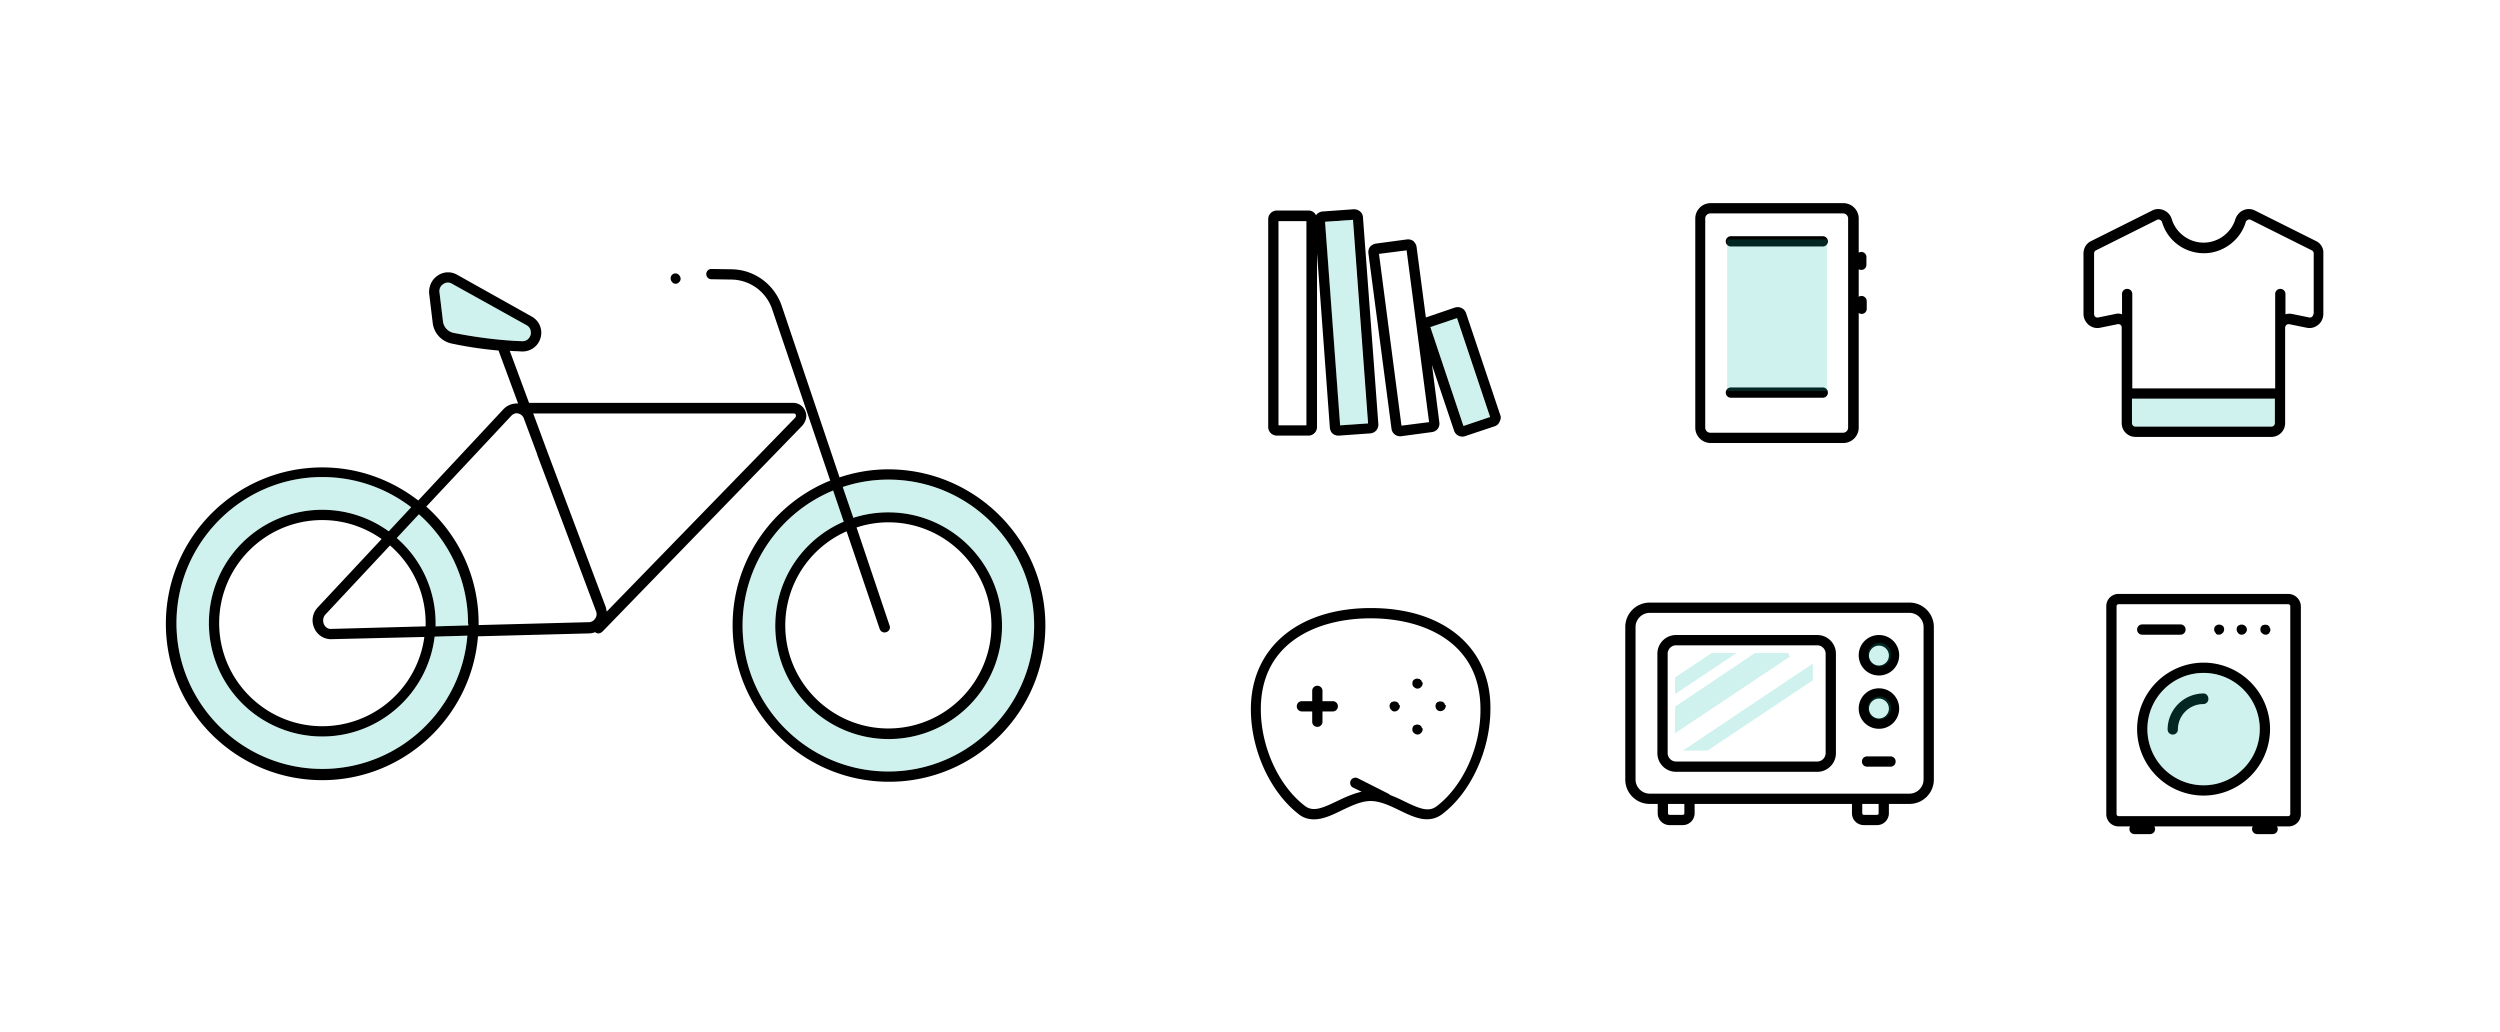 <svg width="218" height="90" viewBox="0 0 218 90" xmlns="http://www.w3.org/2000/svg"><g id="Upload" fill="none" fill-rule="evenodd"><g id="Artboard" transform="translate(-24 -24)" fill-rule="nonzero"><g id="Group-2" transform="translate(38 41)"><g id="ilustration" transform="translate(.38 .518)"><g id="Group" class="black" transform="translate(96.04 .56)" fill="#000"><path d="M7.644.168L4.9.364c-.224.028-.448.14-.56.336a.718.718 0 0 0-.672-.42H.924a.753.753 0 0 0-.756.756v18.116c0 .42.336.756.756.756h2.744c.42 0 .756-.336.756-.756V4.004l1.12 15.232c.028.196.112.392.252.504a.76.76 0 0 0 .476.168h.056l2.744-.196a.755.755 0 0 0 .7-.812L8.428.84C8.4.448 8.036.168 7.644.168zM3.5 19.012H1.064V1.204H3.5v17.808zm2.94 0L5.124 1.26l2.436-.168 1.316 17.752-2.436.168zM20.412 18.144l-2.996-8.932a.776.776 0 0 0-.952-.476l-2.548.868-.812-6.16c-.028-.196-.14-.364-.28-.504a.805.805 0 0 0-.56-.14l-2.716.364c-.196.028-.364.14-.504.28a.805.805 0 0 0-.14.56L10.92 19.32a.75.75 0 0 0 .728.644h.084l2.716-.364c.42-.056.7-.42.644-.84l-.644-5.012 1.932 5.74a.749.749 0 0 0 .7.504c.084 0 .168 0 .224-.028l2.604-.868a.681.681 0 0 0 .42-.364c.084-.168.168-.392.084-.588zm-8.624.896L9.828 4.06l2.408-.308 1.96 14.98-2.408.308zm5.404.028l-2.884-8.624 2.324-.784 2.884 8.624-2.324.784z" id="Shape"/></g><g id="Group" class="black" transform="translate(94.64 35.28)" fill="#000"><path d="M10.528.224C4.172.224.056 3.696.056 9.044c0 3.556 1.68 7.224 4.172 9.156.42.336.868.448 1.344.448.784 0 1.624-.392 2.408-.784.84-.392 1.68-.812 2.52-.812.84 0 1.708.42 2.52.812 1.26.616 2.548 1.232 3.752.308 2.492-1.904 4.172-5.6 4.172-9.156C21 3.696 16.912.224 10.528.224zm5.74 17.276c-.728.56-1.54.196-2.828-.42a13.115 13.115 0 0 0-1.26-.56c-.028-.056-.084-.084-.14-.112l-2.66-1.344a.46.46 0 0 0-.616.196.46.46 0 0 0 .196.616l.756.364c-.756.168-1.484.504-2.128.812-1.288.616-2.1.98-2.828.42C2.464 15.708.924 12.32.924 9.044.924 3.192 5.88 1.12 10.5 1.12s9.576 2.072 9.576 7.924c.028 3.304-1.512 6.692-3.808 8.456z" id="Shape"/><path d="M7.196 8.344H6.3v-.896A.442.442 0 0 0 5.852 7a.442.442 0 0 0-.448.448v.896h-.896a.442.442 0 0 0-.448.448c0 .252.196.448.448.448h.896v.896c0 .252.196.448.448.448a.442.442 0 0 0 .448-.448V9.24h.896a.442.442 0 0 0 .448-.448.442.442 0 0 0-.448-.448zM14.952 10.64c0-.028-.028-.056-.028-.084-.028-.028-.028-.056-.056-.056l-.056-.056c-.028-.028-.056-.028-.084-.028-.028 0-.056-.028-.084-.028h-.168c-.028 0-.056.028-.084.028-.028 0-.056.028-.084.028-.028.028-.056.028-.056.056l-.056.056c-.028.028-.028.056-.028.084 0 .028-.028.056-.028.084v.084c0 .056 0 .112.028.168.028.056.056.112.112.14a.45.45 0 0 0 .308.14.45.45 0 0 0 .308-.14.45.45 0 0 0 .14-.308v-.084c-.056-.028-.056-.056-.084-.084zM12.964 8.624c0-.028-.028-.056-.028-.084-.028-.028-.028-.056-.056-.056l-.056-.056c-.028-.028-.056-.028-.084-.028-.028 0-.056-.028-.084-.028h-.168c-.028 0-.056.028-.084.028-.028 0-.056.028-.084.028-.028.028-.056.028-.056.056-.028.028-.028.056-.056.056-.028.028-.028.056-.028.084 0 .028-.028.056-.028.084v.084a.45.45 0 0 0 .14.308c.056.056.084.084.14.112a.355.355 0 0 0 .168.028.45.45 0 0 0 .308-.14.45.45 0 0 0 .14-.308v-.084c-.056-.028-.084-.056-.084-.084zM16.968 8.624c0-.028-.028-.056-.028-.084-.028-.028-.028-.056-.056-.056l-.056-.056c-.028-.028-.056-.028-.084-.028-.028 0-.056-.028-.084-.028h-.168c-.028 0-.056.028-.084.028-.028 0-.056.028-.084.028-.028.028-.056.028-.056.056l-.056.056c-.028.028-.028.056-.028.084 0 .028-.028.056-.028.084v.084a.45.45 0 0 0 .14.308c.028.028.084.084.14.084a.355.355 0 0 0 .168.028.45.45 0 0 0 .308-.14.45.45 0 0 0 .14-.308V8.68c-.056 0-.084-.028-.084-.056zM14.952 6.636c0-.028-.028-.056-.028-.084-.028-.028-.028-.056-.056-.056-.028-.028-.056-.028-.056-.056-.028-.028-.056-.028-.084-.028-.028 0-.056-.028-.084-.028a.472.472 0 0 0-.392.112c-.028.028-.028.056-.056.056-.028.028-.028.056-.028.084 0 .028-.028.056-.028.084v.084c0 .056 0 .112.028.168.028.056.056.112.112.14a.45.45 0 0 0 .308.14.45.45 0 0 0 .308-.14.45.45 0 0 0 .14-.308V6.72c-.056-.028-.056-.056-.084-.084z" id="Shape"/></g><g id="Group" class="black" transform="translate(169.12 34.16)" fill="#000"><path d="M16.044.112H1.232C.644.112.168.588.168 1.176V19.32c0 .588.476 1.064 1.064 1.064H2.24a.527.527 0 0 0-.056.224c0 .252.196.448.448.448h1.344a.442.442 0 0 0 .448-.448c0-.084-.028-.14-.056-.224h8.568a.527.527 0 0 0-.056.224c0 .252.196.448.448.448h1.344a.442.442 0 0 0 .448-.448c0-.084-.028-.14-.056-.224h1.008c.588 0 1.064-.476 1.064-1.064V1.176A1.107 1.107 0 0 0 16.044.112zm.168 19.208a.18.18 0 0 1-.168.168H1.232a.18.18 0 0 1-.168-.168V1.176a.18.18 0 0 1 .168-.168h14.812a.18.18 0 0 1 .168.168V19.32z" id="Shape"/><path d="M14.42 3.052c0-.028-.028-.056-.028-.084-.028-.028-.028-.056-.056-.056-.028-.028-.056-.028-.056-.056-.028-.028-.056-.028-.084-.028-.028 0-.056-.028-.084-.028h-.168c-.028 0-.056.028-.084.028-.028 0-.056.028-.084.028-.028.028-.056.028-.056.056-.028.028-.028.056-.056.056-.028.028-.028.056-.028.084 0 .028-.028.056-.028.084v.084c0 .056 0 .112.028.168.028.056.056.112.112.14a.45.45 0 0 0 .308.14c.056 0 .112 0 .168-.028.056-.028.112-.056.14-.112.028-.056.084-.084.084-.14.028-.056.028-.112.028-.168v-.084c-.056-.028-.056-.056-.056-.084zM11.816 3.64c.056.028.112.028.168.028a.45.45 0 0 0 .308-.14.45.45 0 0 0 .14-.308.45.45 0 0 0-.14-.308.474.474 0 0 0-.644 0c-.028.028-.028.056-.056.056-.028.028-.028.056-.028.084 0 .028-.028.056-.028.084v.084a.45.45 0 0 0 .14.308c.028.056.084.084.14.112zM9.996 3.668a.45.45 0 0 0 .308-.14.45.45 0 0 0 .14-.308v-.084c0-.028-.028-.056-.028-.084 0-.028-.028-.056-.028-.084-.028-.028-.028-.056-.056-.056a.474.474 0 0 0-.644 0c-.028.028-.028.056-.056.056-.028.028-.028.056-.028.084 0 .028-.028.056-.028.084v.084a.45.45 0 0 0 .14.308c.028.112.14.14.28.14zM3.304 3.668h3.332a.442.442 0 0 0 .448-.448.442.442 0 0 0-.448-.448H3.304a.442.442 0 0 0-.448.448c0 .252.196.448.448.448zM8.652 6.104A5.808 5.808 0 0 0 2.856 11.9a5.808 5.808 0 0 0 5.796 5.796 5.808 5.808 0 0 0 5.796-5.796 5.808 5.808 0 0 0-5.796-5.796zm0 10.696a4.905 4.905 0 0 1-4.9-4.9c0-2.688 2.184-4.9 4.9-4.9 2.688 0 4.9 2.184 4.9 4.9s-2.212 4.9-4.9 4.9z" id="Shape"/><path d="M8.652 8.792a3.149 3.149 0 0 0-3.136 3.136c0 .252.196.448.448.448a.442.442 0 0 0 .448-.448 2.217 2.217 0 0 1 2.212-2.212.442.442 0 0 0 .448-.448c0-.252-.168-.476-.42-.476z" id="Shape"/></g><path d="M187.572 3.5l-5.32-2.66a1.159 1.159 0 0 0-1.008-.028c-.336.14-.588.448-.7.784-.364 1.204-1.512 2.044-2.772 2.044-1.26 0-2.408-.84-2.772-2.044a1.223 1.223 0 0 0-.7-.784c-.336-.14-.7-.14-1.008.028l-5.32 2.66c-.42.196-.672.616-.672 1.092v5.264c0 .364.168.7.448.952.28.224.644.336 1.008.252l1.512-.308c.14-.028.224.028.252.056.056.028.112.112.112.252V19.376c0 .672.532 1.204 1.204 1.204h11.844c.672 0 1.204-.532 1.204-1.204V11.06c0-.14.084-.196.112-.252.056-.028.14-.084.252-.056l1.512.308c.364.084.728-.028 1.008-.252s.448-.588.448-.952V4.592a1.113 1.113 0 0 0-.644-1.092zm-3.892 16.184h-11.844a.31.31 0 0 1-.308-.308v-2.128h12.46v2.128a.31.31 0 0 1-.308.308zm3.668-9.828c0 .14-.084.196-.112.252-.056.028-.14.084-.252.056l-1.512-.308a1.265 1.265 0 0 0-.56.028V8.12a.442.442 0 0 0-.448-.448.442.442 0 0 0-.448.448v8.232h-12.46V8.12a.442.442 0 0 0-.448-.448.442.442 0 0 0-.448.448v1.764c-.112-.028-.196-.056-.308-.056-.084 0-.168 0-.252.028l-1.512.308c-.14.028-.224-.028-.252-.056-.056-.028-.112-.112-.112-.252V4.592c0-.112.056-.224.168-.28l5.32-2.66a.262.262 0 0 1 .252 0 .32.32 0 0 1 .196.224c.476 1.596 1.96 2.688 3.64 2.688 1.652 0 3.164-1.12 3.64-2.688a.32.32 0 0 1 .196-.224.262.262 0 0 1 .252 0l5.32 2.66a.308.308 0 0 1 .168.28v5.264h-.028z" id="Shape" class="black" fill="#000"/><g id="Group" class="black" transform="translate(127.12 35)" fill="#000"><path d="M25.004.028H2.352A2.127 2.127 0 0 0 .224 2.156v13.3c0 1.176.952 2.128 2.128 2.128h.7v.812c0 .588.476 1.036 1.036 1.036h1.148c.588 0 1.036-.476 1.036-1.036v-.812h13.72v.812c0 .588.476 1.036 1.036 1.036h1.148c.588 0 1.036-.476 1.036-1.036v-.812h1.792a2.127 2.127 0 0 0 2.128-2.128v-13.3A2.127 2.127 0 0 0 25.004.028zM5.376 18.396c0 .084-.056.14-.14.14H4.088c-.084 0-.14-.056-.14-.14v-.812h1.428v.812zm16.94 0c0 .084-.056.14-.14.14h-1.148c-.084 0-.14-.056-.14-.14v-.812h1.428v.812zm3.92-2.94c0 .672-.56 1.232-1.232 1.232H2.352c-.672 0-1.232-.56-1.232-1.232v-13.3c0-.672.56-1.232 1.232-1.232h22.652c.672 0 1.232.56 1.232 1.232v13.3z" id="Shape"/><path d="M16.968 2.856H4.648c-.896 0-1.624.728-1.624 1.624v8.68c0 .896.728 1.624 1.624 1.624h12.32c.896 0 1.624-.728 1.624-1.624V4.48c0-.896-.728-1.624-1.624-1.624zm.728 10.304a.741.741 0 0 1-.728.728H4.648a.741.741 0 0 1-.728-.728V4.48c0-.392.336-.728.728-.728h12.32c.392 0 .728.336.728.728v8.68zM22.344 2.856c-.98 0-1.764.784-1.764 1.764s.784 1.764 1.764 1.764 1.764-.784 1.764-1.764-.784-1.764-1.764-1.764zm0 2.66a.872.872 0 0 1-.868-.868c0-.476.392-.868.868-.868s.868.392.868.868a.872.872 0 0 1-.868.868zM22.344 7.504c-.98 0-1.764.784-1.764 1.764s.784 1.764 1.764 1.764 1.764-.784 1.764-1.764-.784-1.764-1.764-1.764zm0 2.632a.872.872 0 0 1-.868-.868c0-.476.392-.868.868-.868s.868.392.868.868a.872.872 0 0 1-.868.868zM23.352 13.44h-2.044a.442.442 0 0 0-.448.448c0 .252.196.448.448.448h2.044a.442.442 0 0 0 .448-.448.442.442 0 0 0-.448-.448z" id="Shape"/></g><g id="Group" class="black" transform="translate(0 5.88)" fill="#000"><path d="M55.832 12.432c-.168-.42-.588-.7-1.036-.7H31.752l-1.68-4.536c.336.028.7.028 1.036.056h.056c.756 0 1.4-.476 1.596-1.204a1.604 1.604 0 0 0-.784-1.848L25.48.56a1.575 1.575 0 0 0-1.708.084c-.504.336-.784.952-.728 1.568l.308 2.548a2.085 2.085 0 0 0 1.624 1.792c1.036.224 2.492.476 4.116.616l1.708 4.62a1.624 1.624 0 0 0-1.26.476l-7.448 7.98c-2.324-1.792-5.208-2.884-8.372-2.884C6.216 17.36.084 23.464.084 30.996c0 7.532 6.104 13.636 13.636 13.636 7.14 0 13.02-5.544 13.58-12.544l9.632-.252c.196 0 .392-.028.588-.112a.401.401 0 0 0 .28.112c.112 0 .224-.056.336-.14L55.58 13.72c.336-.392.448-.868.252-1.288zm-30.66-6.804a1.159 1.159 0 0 1-.924-1.008l-.308-2.548a.724.724 0 0 1 .336-.7.677.677 0 0 1 .756-.028l6.496 3.612c.364.196.42.56.364.84-.084.28-.308.56-.728.56-2.38-.084-4.592-.448-5.992-.728zM13.72 43.652c-7.028 0-12.712-5.712-12.712-12.712S6.72 18.2 13.72 18.2c2.912 0 5.6.98 7.756 2.632l-1.96 2.1a9.882 9.882 0 0 0-5.796-1.876 9.882 9.882 0 0 0-9.884 9.884 9.882 9.882 0 0 0 9.884 9.884c5.04 0 9.212-3.808 9.8-8.708l2.856-.084c-.532 6.496-5.992 11.62-12.656 11.62zm-.7-12.292a1.59 1.59 0 0 0 1.428.98l8.176-.196a8.978 8.978 0 0 1-8.904 7.784c-4.956 0-8.988-4.032-8.988-8.988 0-4.956 4.032-8.988 8.988-8.988 1.932 0 3.696.616 5.18 1.652l-5.572 5.964a1.626 1.626 0 0 0-.308 1.792zm1.428.084c-.252 0-.476-.168-.588-.42-.084-.224-.112-.56.14-.84l5.628-6.02c1.904 1.652 3.108 4.06 3.108 6.776v.28l-8.288.224zm12.012-.308l-2.856.084v-.28a9.787 9.787 0 0 0-3.388-7.42l1.932-2.072a12.677 12.677 0 0 1 4.284 9.52c.028.028.028.112.028.168zm11.032-.56a.654.654 0 0 1-.56.28l-9.576.252v-.168c0-4.032-1.764-7.672-4.564-10.164l7.42-7.924c.168-.168.364-.252.588-.196.224.056.42.196.504.448l1.148 3.08.028.112 5.096 13.552c.112.252.084.532-.084.728zM54.964 13.02L38.528 29.932c-.028-.14-.056-.28-.084-.392l-5.096-13.552-1.232-3.332h22.708c.14 0 .196.084.196.14 0 .028.028.112-.056.224z" id="Shape"/><path d="M63.084 17.528c-1.484 0-2.912.252-4.256.7l-5.04-14.952C53.144 1.4 51.408.112 49.42.084L47.656.056a.442.442 0 0 0-.448.448c0 .252.196.448.448.448L49.42.98a3.798 3.798 0 0 1 3.528 2.576l5.068 14.952c-4.984 2.016-8.512 6.916-8.512 12.628 0 7.504 6.104 13.636 13.636 13.636 7.532 0 13.636-6.104 13.636-13.636 0-7.532-6.188-13.608-13.692-13.608zm0 26.348c-7.028 0-12.712-5.712-12.712-12.712 0-5.32 3.276-9.884 7.896-11.788l.924 2.716a9.882 9.882 0 0 0 3.92 18.956 9.882 9.882 0 0 0 9.884-9.884c0-5.46-4.48-9.884-9.912-9.884-1.064 0-2.1.168-3.052.476l-.924-2.688c1.26-.42 2.576-.644 3.976-.644 7.028 0 12.712 5.712 12.712 12.712s-5.684 12.74-12.712 12.74zm.112-12.712l-2.884-8.568a8.983 8.983 0 0 1 2.772-.448c4.956 0 8.988 4.032 8.988 8.988 0 4.956-4.032 8.988-8.988 8.988-4.956 0-8.988-4.032-8.988-8.988a8.963 8.963 0 0 1 5.348-8.204l2.884 8.512a.445.445 0 0 0 .42.308c.056 0 .084 0 .14-.028a.423.423 0 0 0 .308-.56zM44.52 1.344c.056 0 .112 0 .168-.028.056-.028.112-.056.14-.112.056-.028.084-.084.112-.14.028-.056.028-.112.028-.168a.45.45 0 0 0-.14-.308l-.056-.056c-.028-.028-.056-.028-.084-.056-.028 0-.056-.028-.084-.028h-.168c-.028 0-.056.028-.084.028-.028 0-.056.028-.084.056-.028.028-.056.028-.056.056-.028.028-.028.056-.056.056-.028.028-.028.056-.028.084 0 .028-.028.056-.028.084v.084a.45.45 0 0 0 .14.308c.056.084.168.14.28.14z" id="Shape"/></g><g id="Group" class="black" transform="translate(133.28)" fill="#000"><path d="M11.284 3.08H3.276a.442.442 0 0 0-.448.448c0 .252.196.448.448.448h8.008a.442.442 0 0 0 .448-.448.442.442 0 0 0-.448-.448zM11.284 16.268H3.276a.442.442 0 0 0-.448.448c0 .252.196.448.448.448h8.008a.442.442 0 0 0 .448-.448.442.442 0 0 0-.448-.448z" id="Shape"/><path d="M14.672 8.288c-.112 0-.196.028-.252.084V5.964c.056.028.14.056.224.056a.442.442 0 0 0 .448-.448V4.9a.442.442 0 0 0-.448-.448c-.084 0-.14.028-.224.056V1.54c0-.756-.616-1.344-1.344-1.344H1.512C.756.196.168.812.168 1.54v18.228c0 .756.616 1.344 1.344 1.344h11.564c.756 0 1.344-.616 1.344-1.344V9.772a.442.442 0 0 0 .7-.364v-.672a.46.46 0 0 0-.448-.448zm-1.176 11.48a.442.442 0 0 1-.448.448H1.484a.442.442 0 0 1-.448-.448V1.54c0-.252.196-.448.448-.448h11.564c.252 0 .448.196.448.448v18.228z" id="Shape"/></g><ellipse id="Oval" class="green" fill="#13C1AC" opacity=".2" cx="149.52" cy="44.212" rx="1" ry="1"/><ellipse id="Oval" class="green" fill="#13C1AC" opacity=".2" cx="149.52" cy="39.564" rx="1" ry="1.036"/><path id="Shape" class="green" fill="#13C1AC" opacity=".2" d="M134.876 39.424l-3.192 2.128v1.456l5.376-3.584zM143.696 40.348l-11.34 7.588h2.156l9.184-6.132zM141.512 39.424h-2.856l-6.972 4.676v2.324l10.024-6.692z"/><path id="Rectangle-path" class="green" fill="#13C1AC" opacity=".2" d="M136.22 3.36h8.708v13.216h-8.708z"/><path d="M177.772 50.96a4.905 4.905 0 0 1-4.9-4.9c0-2.688 2.184-4.9 4.9-4.9 2.688 0 4.9 2.184 4.9 4.9s-2.212 4.9-4.9 4.9zM183.68 19.684h-11.844a.31.31 0 0 1-.308-.308v-2.128h12.46v2.128a.31.31 0 0 1-.308.308zM25.172 11.508a1.159 1.159 0 0 1-.924-1.008l-.308-2.548a.724.724 0 0 1 .336-.7.677.677 0 0 1 .756-.028l6.496 3.612c.364.196.42.56.364.84-.084.28-.308.56-.728.56-2.38-.084-4.592-.448-5.992-.728zM13.72 49.532c-7.028 0-12.712-5.712-12.712-12.712S6.72 24.08 13.72 24.08c2.912 0 5.6.98 7.756 2.632l-1.96 2.1a9.882 9.882 0 0 0-5.796-1.876 9.882 9.882 0 0 0-9.884 9.884 9.882 9.882 0 0 0 9.884 9.884c5.04 0 9.212-3.808 9.8-8.708l2.856-.084c-.532 6.496-5.992 11.62-12.656 11.62z" id="Shape" class="green" fill="#13C1AC" opacity=".2"/><path d="M26.46 37.016l-2.856.084v-.28a9.787 9.787 0 0 0-3.388-7.42l1.932-2.072a12.677 12.677 0 0 1 4.284 9.52c.028.028.028.112.028.168zM63.084 49.756c-7.028 0-12.712-5.712-12.712-12.712 0-5.32 3.276-9.884 7.896-11.788l.924 2.716a9.882 9.882 0 0 0 3.92 18.956 9.882 9.882 0 0 0 9.884-9.884c0-5.46-4.48-9.884-9.912-9.884-1.064 0-2.1.168-3.052.476l-.924-2.688c1.26-.42 2.576-.644 3.976-.644 7.028 0 12.712 5.712 12.712 12.712s-5.684 12.74-12.712 12.74z" id="Shape" fill="#13C1AC" class="green" opacity=".2"/><path id="Rectangle-path" class="green" fill="#13C1AC" opacity=".2" transform="rotate(-4.255 103.02 10.611)" d="M101.803 1.707h2.436v17.807h-2.436z"/><path id="Rectangle-path" class="green" fill="#13C1AC" opacity=".2" transform="rotate(-18.529 112.94 14.912)" d="M111.722 10.362h2.436v9.1h-2.436z"/></g></g></g></g></svg>